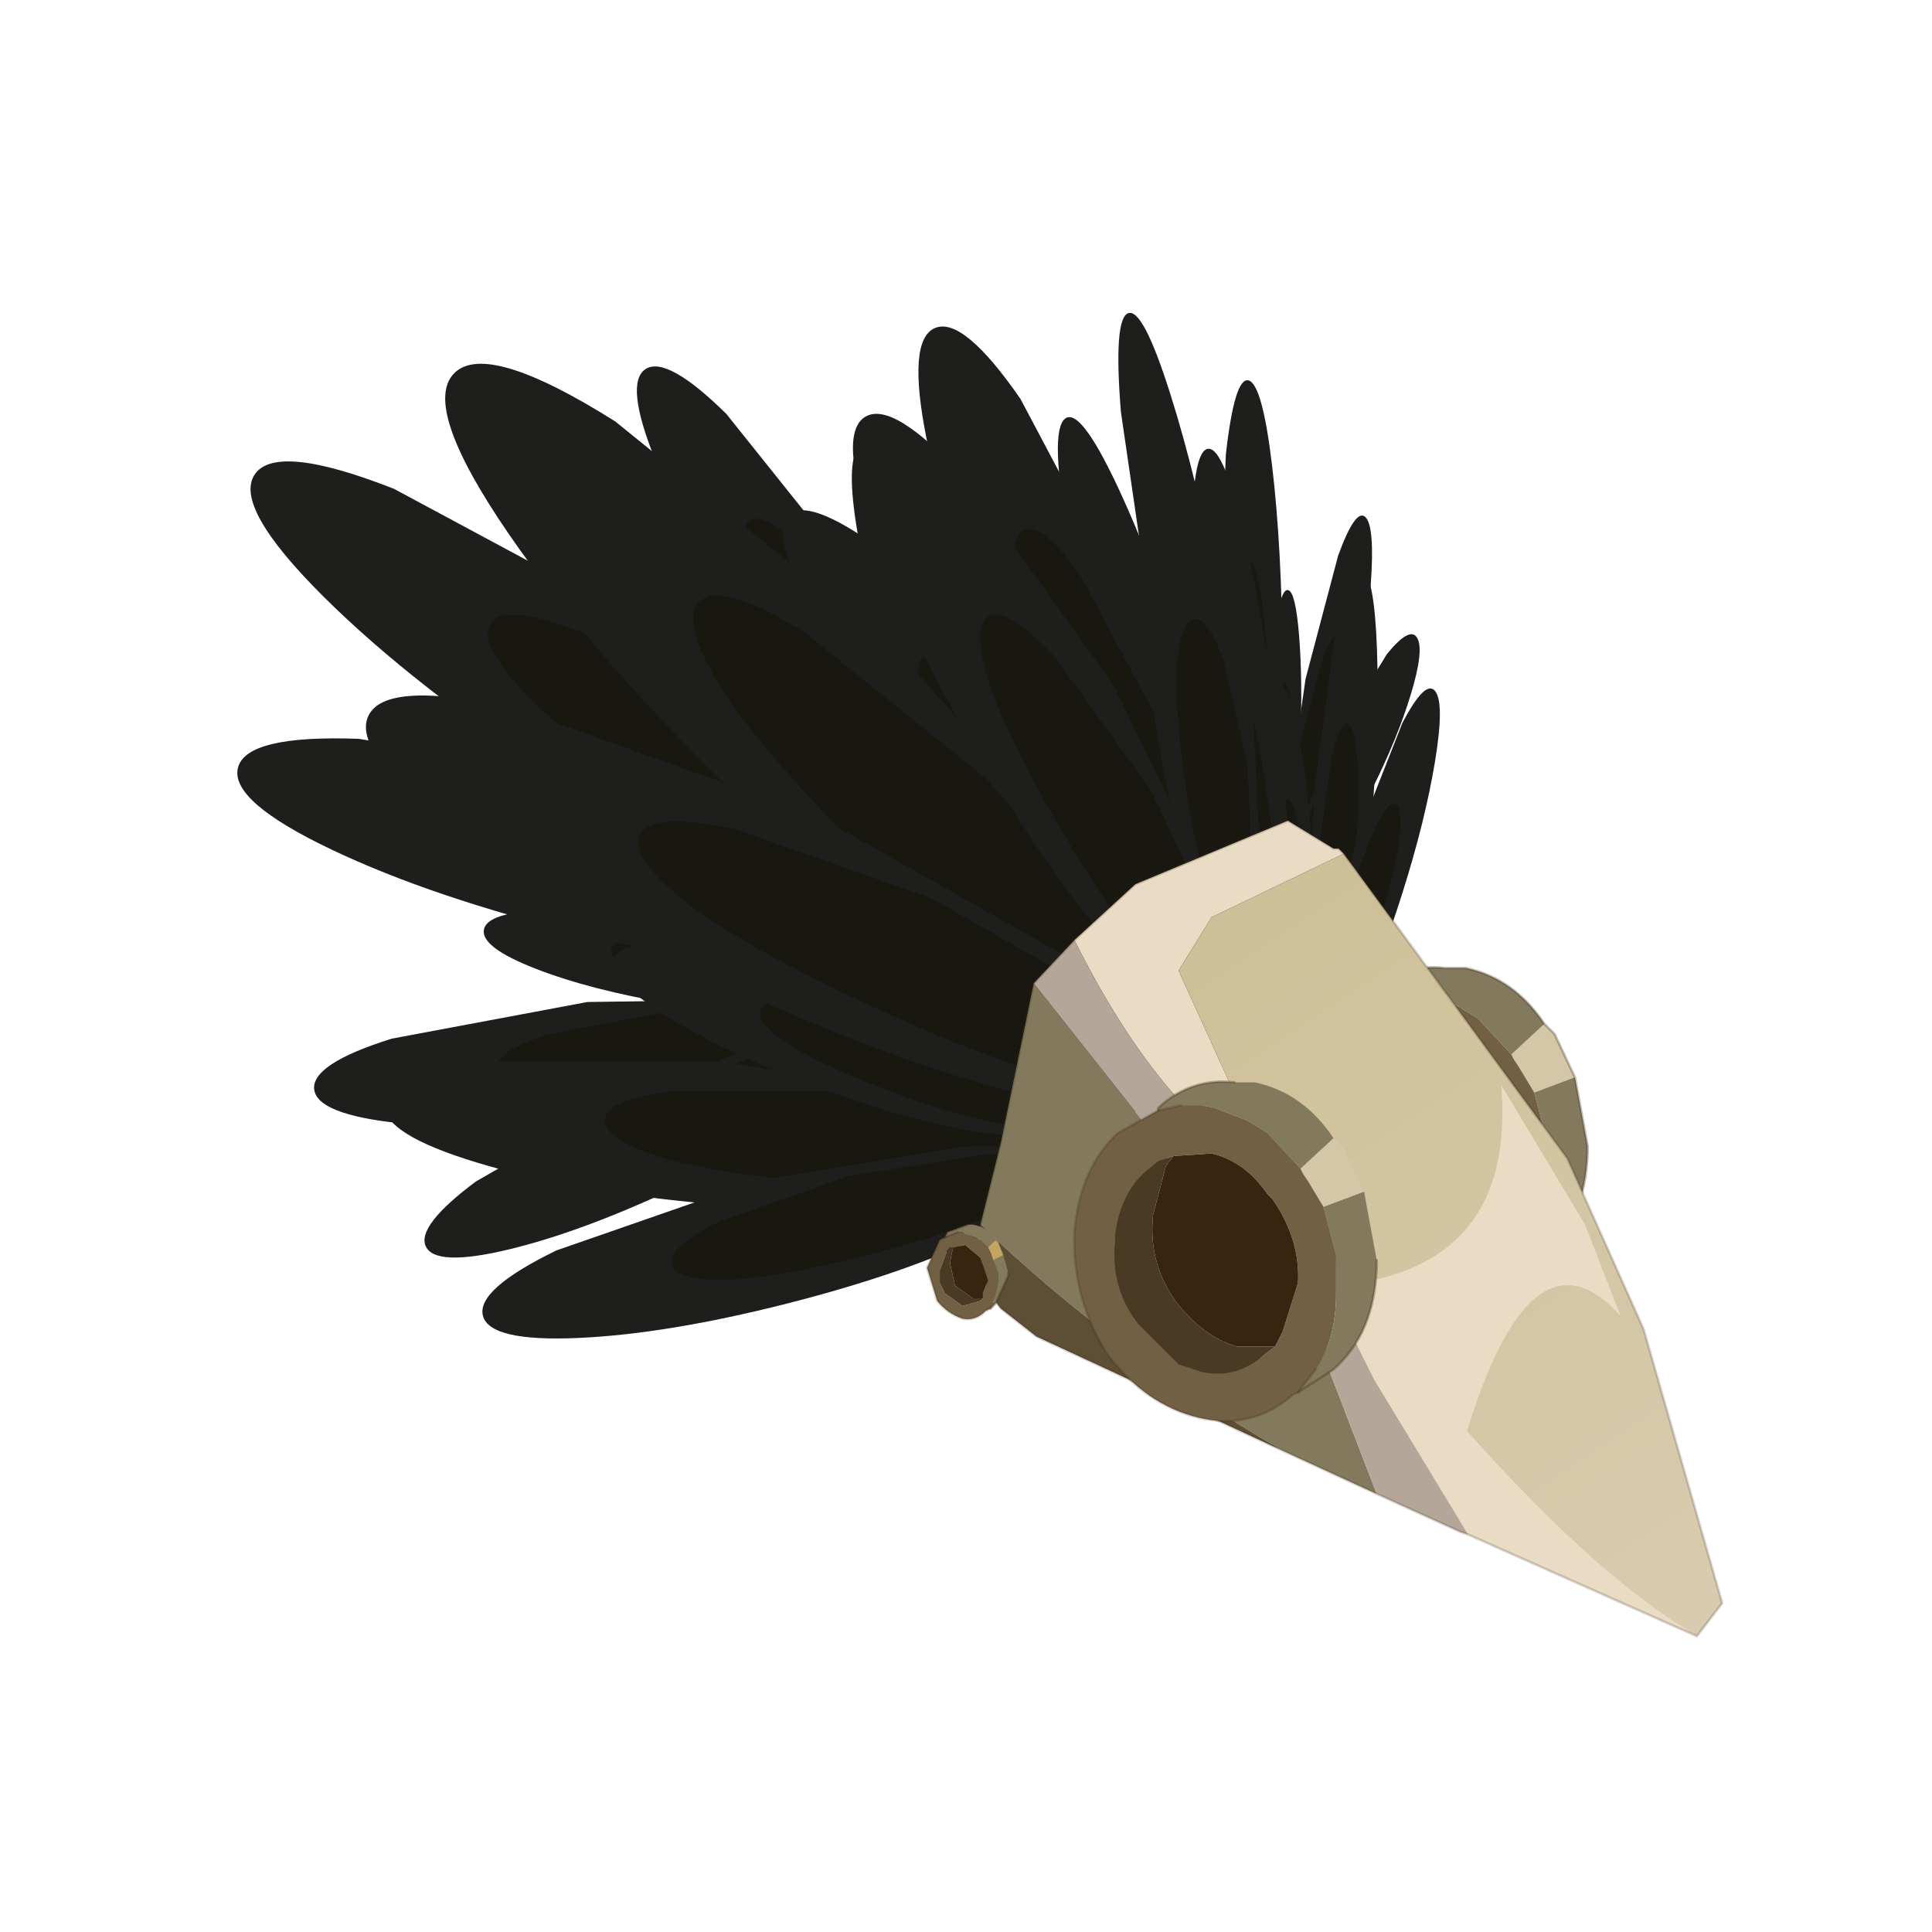 <?xml version="1.0" encoding="UTF-8" standalone="no"?>
<svg xmlns:xlink="http://www.w3.org/1999/xlink" height="440.0px" width="440.0px" xmlns="http://www.w3.org/2000/svg">
  <g transform="matrix(10.0, 0.0, 0.0, 10.0, 0.0, 0.0)">
    <use height="44.0" transform="matrix(0.909, 0.0, 0.0, 0.909, 2.0, 2.0)" width="44.0" xlink:href="#sprite0"/>
  </g>
  <defs>
    <g id="sprite0" transform="matrix(1.0, 0.0, 0.0, 1.0, 0.0, 0.0)">
      <use height="44.0" transform="matrix(1.0, 0.0, 0.0, 1.0, 0.0, 0.0)" width="44.0" xlink:href="#shape0"/>
      <use height="26.4" transform="matrix(1.273, 0.0, 0.0, 1.273, 2.95, 5.186)" width="29.85" xlink:href="#sprite1"/>
    </g>
    <g id="shape0" transform="matrix(1.0, 0.0, 0.0, 1.0, 0.0, 0.0)">
      <path d="M44.0 44.0 L0.0 44.0 0.0 0.0 44.0 0.0 44.0 44.0" fill="#43adca" fill-opacity="0.0" fill-rule="evenodd" stroke="none"/>
    </g>
    <g id="sprite1" transform="matrix(1.0, 0.0, 0.0, 1.0, 0.0, 0.05)">
      <use height="26.4" transform="matrix(1.0, 0.0, 0.0, 1.0, 0.0, -0.05)" width="29.85" xlink:href="#sprite2"/>
    </g>
    <g id="sprite2" transform="matrix(1.0, 0.0, 0.0, 1.0, 19.65, 28.55)">
      <use height="9.9" transform="matrix(-0.33, 0.462, 0.31, 0.671, -2.683, -24.022)" width="2.1" xlink:href="#shape1"/>
      <use height="9.9" transform="matrix(-0.166, 0.435, 0.27, 0.367, -2.636, -20.669)" width="2.1" xlink:href="#shape1"/>
      <use height="9.9" transform="matrix(-0.366, 0.189, 0.162, 0.695, -1.1, -23.942)" width="2.1" xlink:href="#shape1"/>
      <use height="9.9" transform="matrix(-0.429, -0.376, -0.146, 0.724, 3.623, -23.785)" width="2.1" xlink:href="#shape1"/>
      <use height="9.9" transform="matrix(-0.317, -0.119, -0.019, 0.558, 1.995, -22.612)" width="2.1" xlink:href="#shape1"/>
      <use height="9.9" transform="matrix(-0.315, -0.526, -0.248, 0.494, 4.526, -21.247)" width="2.1" xlink:href="#shape1"/>
      <use height="9.9" transform="matrix(-0.645, 0.245, 0.235, 1.211, -0.815, -28.445)" width="2.1" xlink:href="#shape1"/>
      <use height="9.9" transform="matrix(-0.392, 0.389, 0.278, 0.772, -1.876, -24.17)" width="2.1" xlink:href="#shape1"/>
      <use height="9.9" transform="matrix(-0.607, -0.15, 0.007, 1.083, 1.513, -26.708)" width="2.1" xlink:href="#shape1"/>
      <use height="9.9" transform="matrix(-0.32, 0.695, 0.439, 0.688, -3.575, -20.756)" width="2.1" xlink:href="#shape1"/>
      <use height="9.9" transform="matrix(-0.135, 0.596, 0.356, 0.336, -3.16, -16.712)" width="2.1" xlink:href="#shape1"/>
      <use height="9.9" transform="matrix(-0.396, 0.379, 0.273, 0.778, -1.85, -21.301)" width="2.1" xlink:href="#shape1"/>
      <use height="9.9" transform="matrix(-0.539, -0.281, -0.076, 0.939, 3.677, -22.846)" width="2.1" xlink:href="#shape1"/>
      <use height="9.9" transform="matrix(-0.378, -0.016, 0.048, 0.685, 1.911, -20.84)" width="2.1" xlink:href="#shape1"/>
      <use height="9.9" transform="matrix(-0.428, -0.509, -0.222, 0.701, 4.996, -20.22)" width="2.1" xlink:href="#shape1"/>
      <use height="9.9" transform="matrix(-0.708, 0.56, 0.422, 1.374, -1.991, -26.7)" width="2.1" xlink:href="#shape1"/>
      <use height="9.9" transform="matrix(-0.4, 0.632, 0.416, 0.823, -2.708, -21.575)" width="2.1" xlink:href="#shape1"/>
      <use height="9.9" transform="matrix(-0.715, 0.065, 0.145, 1.311, 0.833, -25.588)" width="2.1" xlink:href="#shape1"/>
      <use height="9.9" transform="matrix(0.926, -0.619, 0.619, 0.926, -11.966, -26.436)" width="2.1" xlink:href="#shape1"/>
      <use height="9.9" transform="matrix(0.739, -0.247, 0.247, 0.739, -7.471, -25.36)" width="2.1" xlink:href="#shape1"/>
      <use height="9.9" transform="matrix(0.592, -0.788, 0.788, 0.592, -13.352, -22.829)" width="2.1" xlink:href="#shape1"/>
      <use height="9.9" transform="matrix(-0.111, -1.11, 1.11, -0.111, -17.396, -11.751)" width="2.1" xlink:href="#shape1"/>
      <use height="9.9" transform="matrix(0.13, -0.769, 0.769, 0.13, -14.309, -15.245)" width="2.1" xlink:href="#shape1"/>
      <use height="9.9" transform="matrix(-0.418, -0.894, 0.894, -0.418, -14.876, -8.882)" width="2.1" xlink:href="#shape1"/>
      <use height="9.9" transform="matrix(0.924, -1.415, 1.415, 0.924, -19.656, -23.524)" width="2.1" xlink:href="#shape1"/>
      <use height="9.9" transform="matrix(0.885, -0.784, 0.784, 0.885, -12.781, -24.73)" width="2.1" xlink:href="#shape1"/>
      <use height="9.9" transform="matrix(0.356, -1.452, 1.452, 0.356, -19.387, -17.714)" width="2.1" xlink:href="#shape1"/>
      <use height="9.9" transform="matrix(1.232, -0.523, 0.523, 1.232, -6.588, -27.347)" width="2.1" xlink:href="#shape1"/>
      <use height="9.9" transform="matrix(0.927, -0.125, 0.125, 0.927, -1.619, -25.041)" width="2.1" xlink:href="#shape1"/>
      <use height="9.9" transform="matrix(0.875, -0.797, 0.797, 0.875, -9.096, -23.38)" width="2.1" xlink:href="#shape1"/>
      <use height="9.9" transform="matrix(0.118, -1.335, 1.335, 0.118, -16.257, -11.235)" width="2.1" xlink:href="#shape1"/>
      <use height="9.9" transform="matrix(0.326, -0.879, 0.879, 0.326, -11.949, -14.565)" width="2.1" xlink:href="#shape1"/>
      <use height="9.9" transform="matrix(-0.292, -1.148, 1.148, -0.292, -13.885, -7.252)" width="2.1" xlink:href="#shape1"/>
      <use height="9.9" transform="matrix(1.407, -1.462, 1.462, 1.407, -16.239, -25.466)" width="2.1" xlink:href="#shape1"/>
      <use height="9.9" transform="matrix(1.22, -0.727, 0.727, 1.22, -7.946, -25.387)" width="2.1" xlink:href="#shape1"/>
      <use height="9.9" transform="matrix(0.746, -1.633, 1.633, 0.746, -17.232, -18.542)" width="2.1" xlink:href="#shape1"/>
      <use height="16.05" transform="matrix(1.0, 0.0, 0.0, 1.0, -5.45, -18.2)" width="15.65" xlink:href="#shape2"/>
    </g>
    <g id="shape1" transform="matrix(1.0, 0.0, 0.0, 1.0, 0.0, 4.95)">
      <path d="M1.05 -4.95 Q1.5 -4.95 1.8 -3.5 L2.1 0.0 1.8 3.5 Q1.5 4.95 1.05 4.95 0.6 4.95 0.3 3.5 0.0 2.05 0.0 0.0 0.0 -2.05 0.3 -3.5 0.6 -4.95 1.05 -4.95" fill="#1e1e1c" fill-rule="evenodd" stroke="none"/>
      <path d="M1.6 -0.75 L1.8 1.5 1.6 3.75 Q1.4 4.65 1.1 4.65 0.8 4.65 0.6 3.75 0.45 2.8 0.45 1.5 0.45 0.15 0.6 -0.75 0.8 -1.7 1.1 -1.7 1.4 -1.7 1.6 -0.75" fill="#191810" fill-rule="evenodd" stroke="none"/>
    </g>
    <g id="shape2" transform="matrix(1.0, 0.0, 0.0, 1.0, 5.45, 18.2)">
      <path d="M6.7 -14.2 L6.9 -14.0 7.3 -13.15 6.5 -12.85 6.2 -13.35 6.1 -13.5 6.05 -13.6 6.7 -14.2" fill="#d4c7a7" fill-rule="evenodd" stroke="none"/>
      <path d="M6.7 -14.2 L6.05 -13.6 5.4 -14.3 5.0 -14.55 4.35 -14.8 4.1 -14.85 3.95 -14.85 3.7 -14.85 3.25 -14.75 3.25 -14.8 Q3.95 -15.4 4.75 -15.3 L5.15 -15.3 Q6.1 -15.1 6.7 -14.2 M6.5 -12.85 L7.3 -13.15 7.55 -11.8 7.55 -11.65 Q7.5 -10.35 6.7 -9.65 6.35 -9.35 6.0 -9.2 L6.35 -9.65 Q6.75 -10.25 6.75 -11.15 L6.75 -11.9 6.5 -12.85" fill="#83795c" fill-rule="evenodd" stroke="none"/>
      <path d="M6.05 -13.6 L6.1 -13.5 6.2 -13.35 6.5 -12.85 6.75 -11.9 6.75 -11.15 Q6.75 -10.25 6.35 -9.65 L6.0 -9.2 5.9 -9.15 Q5.1 -8.45 4.05 -8.7 3.0 -8.95 2.25 -9.95 1.55 -11.05 1.6 -12.35 1.7 -13.6 2.45 -14.3 L3.25 -14.75 3.7 -14.85 3.95 -14.85 4.1 -14.85 4.35 -14.8 5.0 -14.55 5.4 -14.3 6.05 -13.6 M5.55 -10.1 L5.7 -10.4 6.0 -11.35 Q6.05 -12.2 5.5 -13.0 L5.4 -13.1 Q4.95 -13.75 4.3 -13.9 L3.55 -13.85 3.25 -13.75 3.0 -13.55 Q2.5 -13.1 2.4 -12.3 L2.4 -12.2 Q2.3 -11.25 2.85 -10.55 3.2 -10.0 3.75 -9.75 L4.1 -9.6 Q4.8 -9.45 5.35 -9.95 L5.55 -10.1" fill="#716044" fill-rule="evenodd" stroke="none"/>
      <path d="M3.55 -13.85 L4.3 -13.9 Q4.95 -13.75 5.4 -13.1 L5.5 -13.0 Q6.05 -12.2 6.0 -11.35 L5.7 -10.4 5.55 -10.1 4.8 -10.1 Q4.1 -10.3 3.55 -11.05 3.05 -11.8 3.15 -12.7 L3.4 -13.65 3.55 -13.85" fill="#382510" fill-rule="evenodd" stroke="none"/>
      <path d="M3.55 -13.85 L3.4 -13.65 3.15 -12.7 Q3.05 -11.8 3.55 -11.05 4.1 -10.3 4.8 -10.1 L5.55 -10.1 5.35 -9.95 Q4.8 -9.45 4.1 -9.6 L3.75 -9.75 Q3.2 -10.0 2.85 -10.55 2.3 -11.25 2.4 -12.2 L2.4 -12.3 Q2.5 -13.1 3.0 -13.55 L3.25 -13.75 3.55 -13.85" fill="#4a3923" fill-rule="evenodd" stroke="none"/>
      <path d="M7.3 -13.15 L6.9 -14.0 6.7 -14.2 M7.3 -13.15 L7.55 -11.8 7.55 -11.65 Q7.5 -10.35 6.7 -9.65 6.35 -9.35 6.0 -9.2 L5.9 -9.15 Q5.1 -8.45 4.05 -8.7 3.0 -8.95 2.25 -9.95 1.55 -11.05 1.6 -12.35 1.7 -13.6 2.45 -14.3 L3.25 -14.75 3.25 -14.8 Q3.95 -15.4 4.75 -15.3 L5.15 -15.3 Q6.1 -15.1 6.7 -14.2 M6.35 -9.65 L6.0 -9.2 M3.25 -14.75 L3.7 -14.85" fill="none" stroke="#382510" stroke-linecap="round" stroke-linejoin="round" stroke-opacity="0.302" stroke-width="0.05"/>
      <path d="M-2.55 -15.85 L-1.35 -16.95 1.65 -18.2 2.55 -17.65 2.65 -17.65 2.75 -17.55 0.15 -16.3 -0.5 -15.25 0.75 -12.5 0.7 -12.5 0.0 -12.2 Q-1.35 -13.45 -2.55 -15.85 M9.7 -2.15 L5.2 -4.15 3.35 -7.2 2.9 -8.1 3.1 -8.6 3.25 -8.45 3.5 -8.2 3.6 -8.05 Q7.15 -3.65 9.7 -2.15" fill="#eadbc4" fill-rule="evenodd" stroke="none"/>
      <path d="M3.4 -4.95 L1.55 -5.8 Q-1.8 -7.75 -4.4 -10.25 L-4.15 -11.25 -4.0 -11.85 -3.35 -15.0 -0.7 -11.65 -1.2 -10.55 Q-1.35 -9.55 -0.7 -8.7 0.0 -7.8 0.85 -7.6 L2.25 -7.75 2.4 -7.55 3.4 -4.95" fill="#83795c" fill-rule="evenodd" stroke="none"/>
      <path d="M1.55 -5.8 L-3.3 -8.05 -4.0 -8.6 Q-4.45 -9.15 -4.4 -10.25 -1.8 -7.75 1.55 -5.8" fill="#5d4e36" fill-rule="evenodd" stroke="none"/>
      <path d="M-2.55 -15.85 Q-1.35 -13.45 0.0 -12.2 L-0.25 -12.1 -0.7 -11.65 -3.35 -15.0 -2.55 -15.85 M5.2 -4.15 L5.05 -4.2 3.4 -4.95 2.4 -7.55 2.25 -7.75 2.4 -7.8 2.9 -8.1 3.35 -7.2 5.2 -4.15" fill="#b4a698" fill-rule="evenodd" stroke="none"/>
      <path d="M0.75 -12.5 L-0.5 -15.25 0.15 -16.3 2.75 -17.55 7.15 -11.55 8.65 -8.2 10.2 -2.8 9.7 -2.15 Q7.15 -3.65 3.6 -8.05 L3.5 -8.2 3.25 -8.45 3.1 -8.6 3.15 -8.65 0.75 -12.5" fill="url(#gradient0)" fill-rule="evenodd" stroke="none"/>
      <path d="M2.75 -17.55 L2.65 -17.65 2.55 -17.65 1.65 -18.2 -1.35 -16.95 -2.55 -15.85 M2.75 -17.55 L7.15 -11.55 8.65 -8.2 10.2 -2.8 9.7 -2.15 5.2 -4.15 5.05 -4.2 3.4 -4.95 1.55 -5.8 -3.3 -8.05 -4.0 -8.6 Q-4.45 -9.15 -4.4 -10.25 L-4.15 -11.25 -4.0 -11.85 -3.35 -15.0 -2.55 -15.85" fill="none" stroke="#382510" stroke-linecap="round" stroke-linejoin="round" stroke-opacity="0.2" stroke-width="0.05"/>
      <path d="M-4.25 -9.8 L-4.4 -9.95 -4.5 -10.0 -4.7 -10.05 -4.75 -10.1 -4.85 -10.1 -5.1 -10.0 -5.05 -10.1 -4.65 -10.25 -4.55 -10.25 Q-4.25 -10.2 -4.1 -9.95 L-4.25 -9.8 M-4.2 -8.6 L-4.15 -8.7 -4.05 -9.1 -4.05 -9.3 -4.15 -9.55 -3.95 -9.65 -3.85 -9.3 -3.85 -9.25 -4.1 -8.7 -4.2 -8.6" fill="#83795c" fill-rule="evenodd" stroke="none"/>
      <path d="M-4.15 -9.55 L-4.2 -9.7 -4.25 -9.8 -4.1 -9.95 -4.05 -9.9 -3.95 -9.65 -4.15 -9.55" fill="#c2a561" fill-rule="evenodd" stroke="none"/>
      <path d="M-4.85 -10.1 L-4.75 -10.1 -4.7 -10.05 -4.5 -10.0 -4.4 -9.95 -4.25 -9.8 -4.2 -9.7 -4.15 -9.55 -4.05 -9.3 -4.05 -9.1 -4.15 -8.7 -4.2 -8.6 -4.3 -8.55 Q-4.5 -8.35 -4.75 -8.4 -5.05 -8.5 -5.25 -8.75 L-5.45 -9.4 -5.2 -9.95 -5.1 -10.0 -4.85 -10.1 M-4.9 -9.8 L-5.0 -9.8 -5.05 -9.75 -5.2 -9.35 -5.2 -9.1 -5.1 -8.9 -4.75 -8.65 -4.4 -8.75 -4.35 -8.8 -4.35 -8.9 -4.25 -9.15 -4.4 -9.6 -4.7 -9.85 -4.9 -9.8" fill="#716044" fill-rule="evenodd" stroke="none"/>
      <path d="M-4.35 -8.8 L-4.4 -8.75 -4.75 -8.65 -5.1 -8.9 -5.2 -9.1 -5.2 -9.35 -5.05 -9.75 -5.0 -9.8 -4.9 -9.8 -4.95 -9.75 -5.0 -9.5 -4.9 -9.05 -4.55 -8.8 -4.35 -8.8" fill="#4a3923" fill-rule="evenodd" stroke="none"/>
      <path d="M-4.35 -8.8 L-4.55 -8.8 -4.9 -9.05 -5.0 -9.5 -4.95 -9.75 -4.9 -9.8 -4.7 -9.85 -4.4 -9.6 -4.25 -9.15 -4.35 -8.9 -4.35 -8.8" fill="#382510" fill-rule="evenodd" stroke="none"/>
      <path d="M-4.65 -10.25 L-5.05 -10.1 -5.1 -10.0 M-3.85 -9.3 L-3.85 -9.25 -4.1 -8.7 -4.2 -8.6" fill="none" stroke="#382510" stroke-linecap="round" stroke-linejoin="round" stroke-opacity="0.302" stroke-width="0.05"/>
      <path d="M-4.85 -10.1 L-5.1 -10.0 -5.2 -9.95 -5.45 -9.4 -5.25 -8.75 Q-5.05 -8.5 -4.75 -8.4 -4.5 -8.35 -4.3 -8.55 L-4.2 -8.6 -4.15 -8.7" fill="none" stroke="#382510" stroke-linecap="round" stroke-linejoin="round" stroke-opacity="0.2" stroke-width="0.05"/>
      <path d="M7.5 -10.25 L5.85 -13.0 Q6.15 -9.4 2.65 -9.05 L5.15 -6.1 Q6.45 -10.4 8.2 -8.45 L7.5 -10.25" fill="#eadbc4" fill-rule="evenodd" stroke="none"/>
      <path d="M0.6 -13.05 L1.0 -13.05 Q1.95 -12.85 2.55 -11.95 L1.9 -11.35 1.25 -12.05 0.85 -12.3 0.2 -12.55 -0.05 -12.6 -0.2 -12.6 -0.45 -12.6 -0.9 -12.5 -0.9 -12.55 Q-0.25 -13.15 0.6 -13.05 M3.15 -10.9 L3.4 -9.55 3.4 -9.4 Q3.35 -8.1 2.55 -7.4 L1.85 -6.95 2.2 -7.4 Q2.6 -8.0 2.6 -8.9 L2.6 -9.65 2.35 -10.6 3.15 -10.9" fill="#83795c" fill-rule="evenodd" stroke="none"/>
      <path d="M1.9 -11.35 L2.55 -11.95 2.75 -11.75 3.15 -10.9 2.35 -10.6 2.05 -11.1 1.95 -11.25 1.9 -11.35" fill="#d4c7a7" fill-rule="evenodd" stroke="none"/>
      <path d="M-0.9 -12.5 L-0.45 -12.6 -0.2 -12.6 -0.05 -12.6 0.2 -12.55 0.85 -12.3 1.25 -12.05 1.9 -11.35 1.95 -11.25 2.05 -11.1 2.35 -10.6 2.6 -9.65 2.6 -8.9 Q2.6 -8.0 2.2 -7.4 L1.85 -6.95 1.75 -6.9 Q0.95 -6.2 -0.1 -6.45 -1.15 -6.7 -1.9 -7.7 -2.6 -8.8 -2.55 -10.1 -2.45 -11.35 -1.7 -12.05 L-0.9 -12.5 M-0.6 -11.6 L-0.9 -11.5 -1.15 -11.3 Q-1.65 -10.85 -1.75 -10.05 L-1.75 -9.95 Q-1.85 -9.0 -1.3 -8.3 L-0.5 -7.5 -0.05 -7.35 Q0.65 -7.2 1.2 -7.7 L1.4 -7.85 1.55 -8.15 1.85 -9.1 Q1.9 -9.95 1.35 -10.75 L1.25 -10.85 Q0.8 -11.5 0.15 -11.65 L-0.6 -11.6" fill="#716044" fill-rule="evenodd" stroke="none"/>
      <path d="M1.4 -7.85 L1.2 -7.7 Q0.65 -7.2 -0.05 -7.35 L-0.5 -7.5 -1.3 -8.3 Q-1.85 -9.0 -1.75 -9.95 L-1.75 -10.05 Q-1.65 -10.85 -1.15 -11.3 L-0.9 -11.5 -0.6 -11.6 -0.75 -11.4 -1.0 -10.45 Q-1.1 -9.55 -0.6 -8.8 -0.05 -8.05 0.65 -7.85 L1.4 -7.85" fill="#4a3923" fill-rule="evenodd" stroke="none"/>
      <path d="M1.4 -7.85 L0.65 -7.85 Q-0.05 -8.05 -0.6 -8.8 -1.1 -9.55 -1.0 -10.45 L-0.75 -11.4 -0.6 -11.6 0.15 -11.65 Q0.8 -11.5 1.25 -10.85 L1.35 -10.75 Q1.9 -9.95 1.85 -9.1 L1.55 -8.15 1.4 -7.85" fill="#382510" fill-rule="evenodd" stroke="none"/>
      <path d="M0.6 -13.05 Q-0.25 -13.15 -0.9 -12.55 L-0.9 -12.5 M3.4 -9.55 L3.4 -9.4 Q3.35 -8.1 2.55 -7.4 L1.85 -6.95" fill="none" stroke="#382510" stroke-linecap="round" stroke-linejoin="round" stroke-opacity="0.302" stroke-width="0.05"/>
      <path d="M-0.9 -12.5 L-0.45 -12.6 M1.85 -6.95 L1.75 -6.9 Q0.95 -6.2 -0.1 -6.45 -1.15 -6.7 -1.9 -7.7 -2.6 -8.8 -2.55 -10.1 -2.45 -11.35 -1.7 -12.05 L-0.9 -12.5 M2.2 -7.4 L1.85 -6.95" fill="none" stroke="#382510" stroke-linecap="round" stroke-linejoin="round" stroke-opacity="0.2" stroke-width="0.05"/>
    </g>
    <linearGradient gradientTransform="matrix(0.006, 0.008, 0.003, -0.002, 5.5, -9.7)" gradientUnits="userSpaceOnUse" id="gradient0" spreadMethod="pad" x1="-819.2" x2="819.2">
      <stop offset="0.0" stop-color="#cdc098"/>
      <stop offset="1.0" stop-color="#d8cbaf"/>
    </linearGradient>
  </defs>
</svg>
